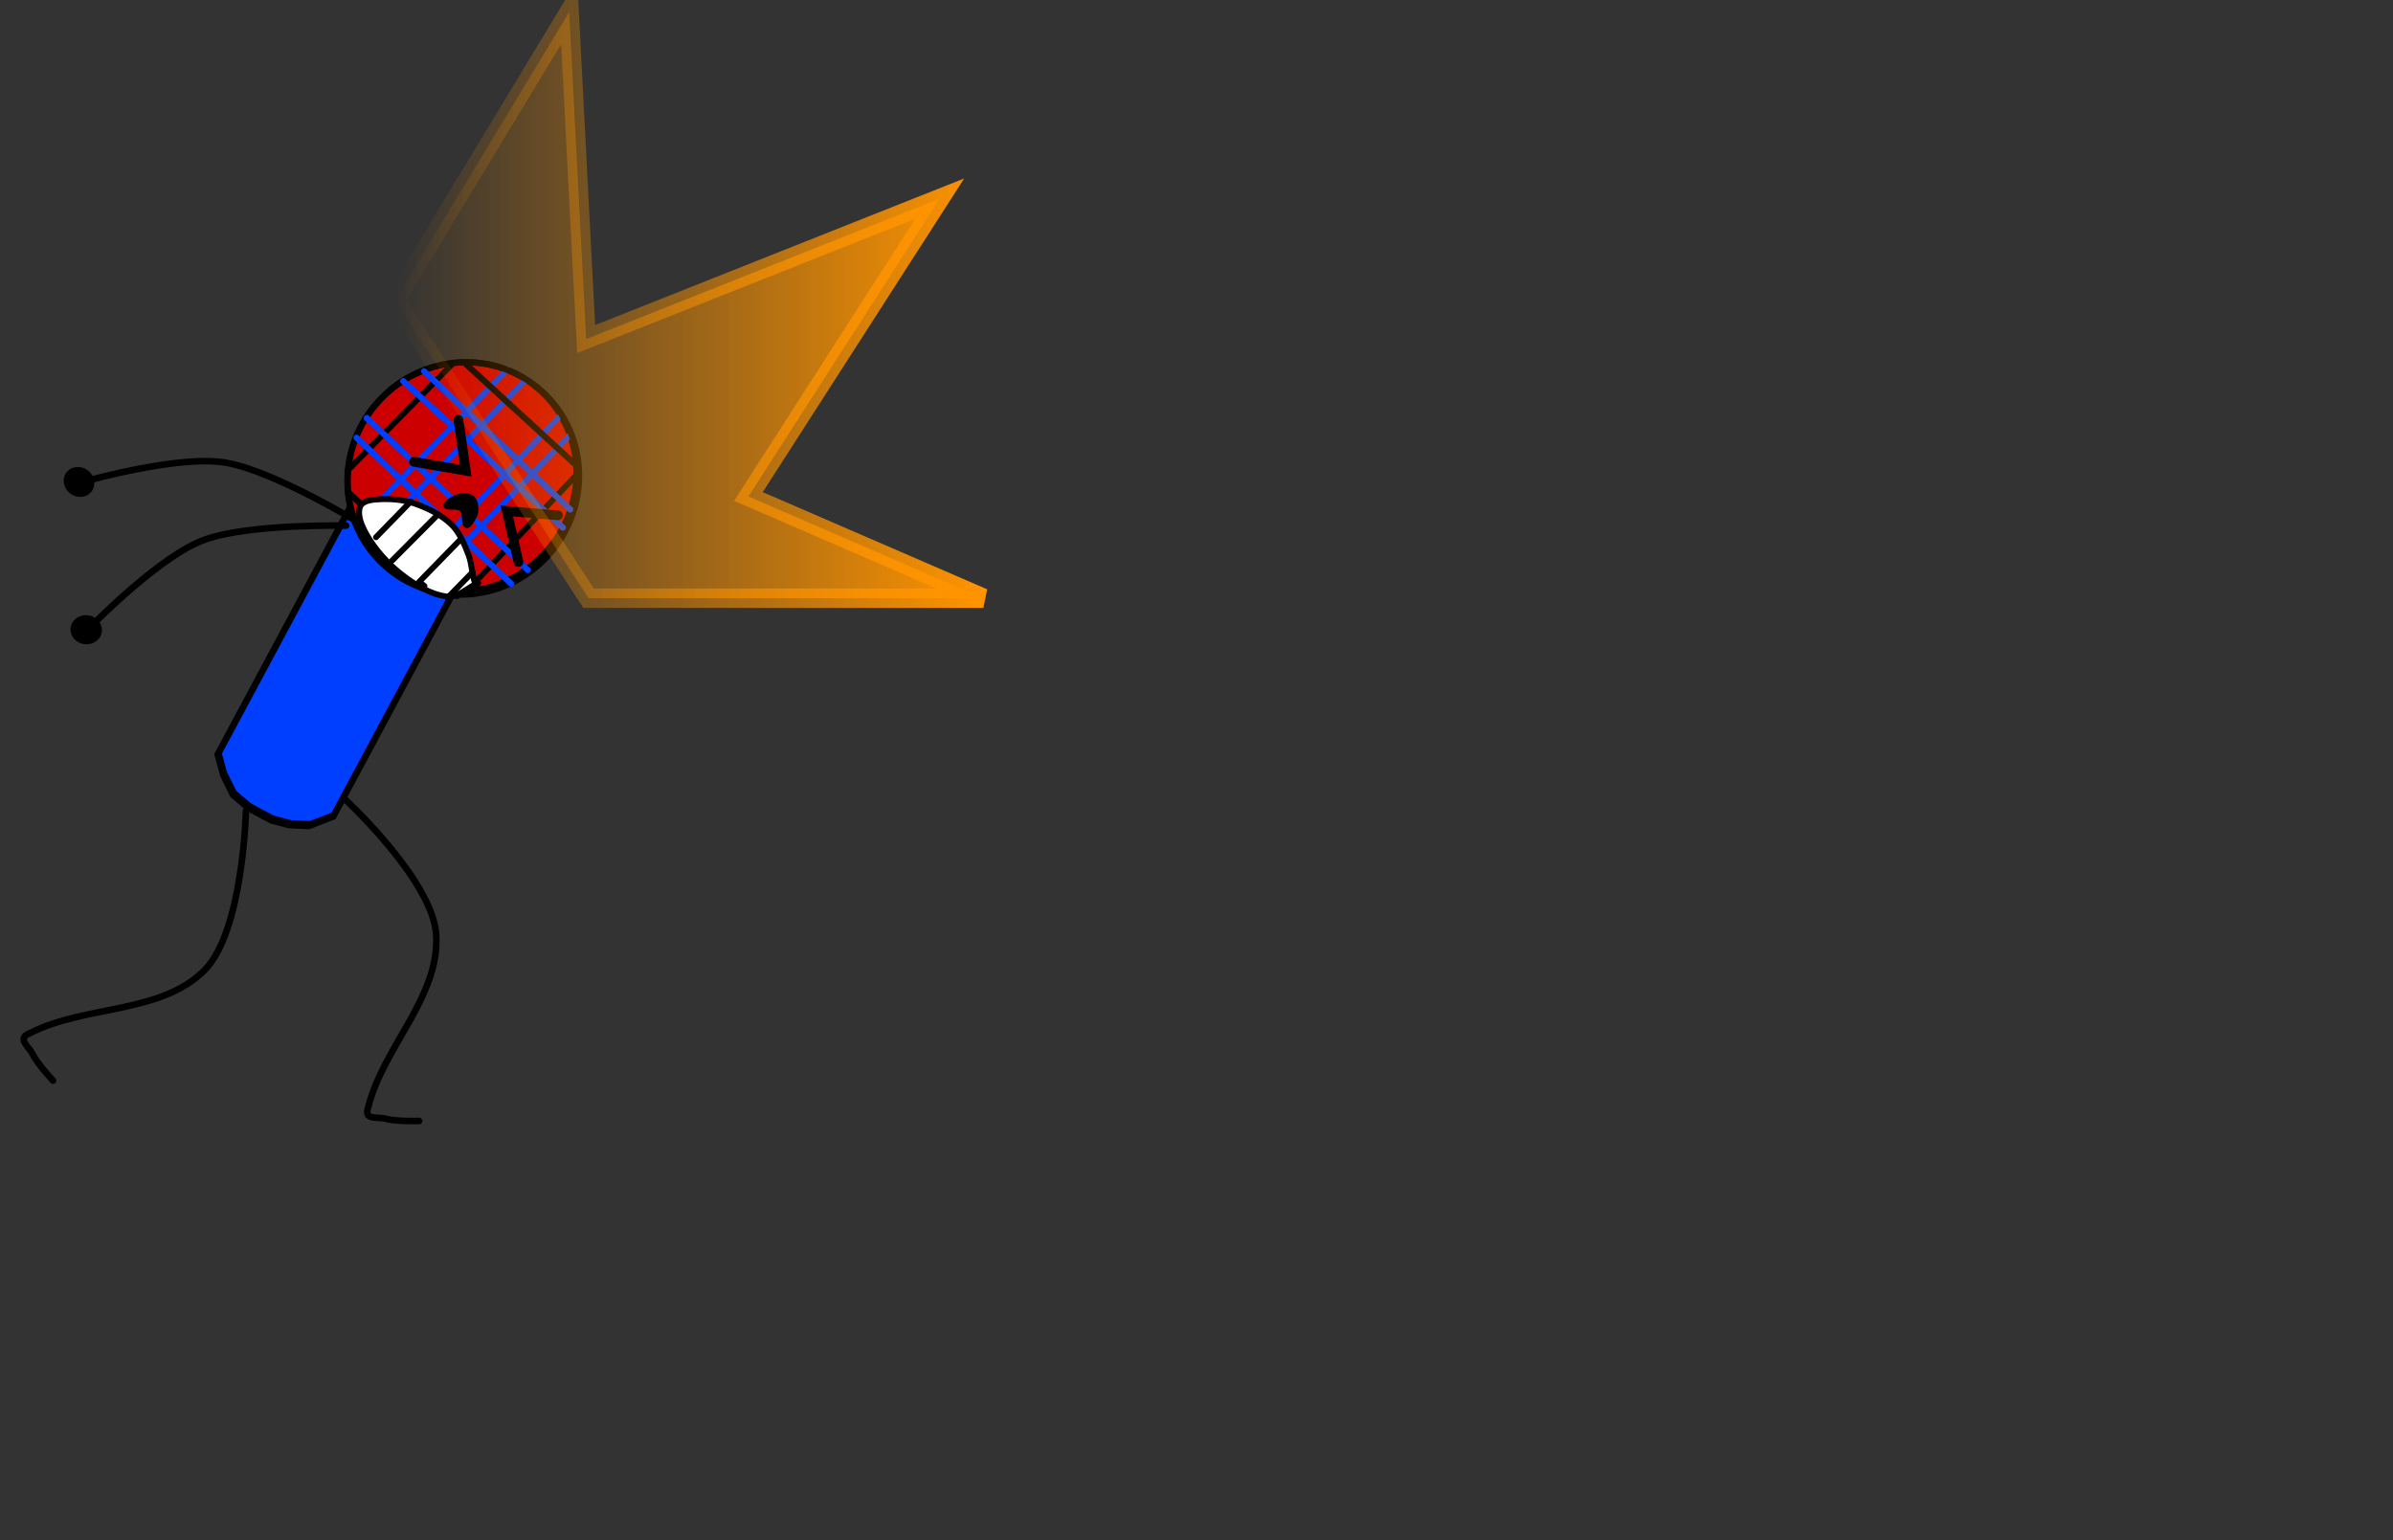 <svg version="1.1" width="247" height="159" viewBox="1 0 247 159" xmlns="http://www.w3.org/2000/svg" xmlns:xlink="http://www.w3.org/1999/xlink">
  <rect x="1" y="0" width="247" height="159" fill="#333333" stroke="none"/>
  <defs>
    <linearGradient id="grad_1" x2="1">
      <stop offset="0" stop-color="#FF9400" stop-opacity="0"/>
      <stop offset="1" stop-color="#FF9400" stop-opacity="1"/>
    </linearGradient>
    <linearGradient id="grad_2" x2="1">
      <stop offset="0" stop-color="#FF9400" stop-opacity="0"/>
      <stop offset="1" stop-color="#FF9400" stop-opacity="1"/>
    </linearGradient>
  </defs>
  <!-- Exported by Scratch - http://scratch.mit.edu/ -->
  <path id="ID0.6069741295650601" fill="#003FFF" stroke="#000000" stroke-width="2" d="M 220 212.500 L 260 212.500 L 260 278 L 254.900 282.550 L 249.400 284.550 L 243.900 285.550 L 235.900 285.550 L 229.900 284.550 L 224.400 281.550 L 220 278 L 220 212.500 Z " transform="matrix(0.298, 0.16, -0.209, 0.39, 16.05, -65.8)"/>
  <g id="ID0.8066711132414639" transform="matrix(1, 0, 0, 1, 0, 31)">
    <path id="ID0.5763716981746256" fill="#CC0000" stroke="#000000" stroke-width="2" d="M 228.500 148 C 239.122 148 248.747 152.118 255.716 158.771 C 262.686 165.423 267 174.611 267 184.750 C 267 194.889 262.686 204.077 255.716 210.729 C 248.747 217.382 239.122 221.500 228.500 221.500 C 217.878 221.500 208.253 217.382 201.284 210.729 C 194.314 204.077 190 194.889 190 184.750 C 190 174.611 194.314 165.423 201.284 158.771 C 208.253 152.118 217.878 148 228.500 148 Z " transform="matrix(-0.219, -0.207, -0.225, 0.238, 140.3, 21.55)"/>
    <path id="ID0.33080768724903464" fill="none" stroke="#003FFF" stroke-width="2" stroke-linecap="round" d="M 230 87.650 L 230 163 " transform="matrix(-0.219, -0.207, -0.207, 0.219, 127.45, 40.2)"/>
    <path id="ID0.29563110787421465" fill="none" stroke="#003FFF" stroke-width="2" stroke-linecap="round" d="M 247 87 L 248 164 " transform="matrix(-0.219, -0.207, -0.207, 0.219, 127.45, 40.2)"/>
    <path id="ID0.3557395921088755" fill="none" stroke="#003FFF" stroke-width="2" stroke-linecap="round" d="M 223 90.650 L 224 160.650 " transform="matrix(-0.219, -0.207, -0.207, 0.219, 127.45, 40.2)"/>
    <path id="ID0.45717029785737395" fill="none" stroke="#003FFF" stroke-width="2" stroke-linecap="round" d="M 254 89 L 255 163 " transform="matrix(-0.219, -0.207, -0.207, 0.219, 127.45, 40.2)"/>
    <path id="ID0.5075077214278281" fill="none" stroke="#000000" stroke-width="2" stroke-linecap="round" d="M 212 99.650 L 212 153 " transform="matrix(-0.219, -0.207, -0.207, 0.219, 127.45, 40.2)"/>
    <path id="ID0.07860057288780808" fill="none" stroke="#000000" stroke-width="2" stroke-linecap="round" d="M 269 100 L 270 152 " transform="matrix(-0.219, -0.207, -0.207, 0.219, 127.45, 40.2)"/>
  </g>
  <g id="ID0.8066711132414639" transform="matrix(1, 0, 0, 1, 0, 31)">
    <path id="ID0.5763716981746256" fill="none" stroke="#000000" stroke-width="2" d="M 228.500 148 C 239.122 148 248.747 152.118 255.716 158.771 C 262.686 165.423 267 174.611 267 184.750 C 267 194.889 262.686 204.077 255.716 210.729 C 248.747 217.382 239.122 221.500 228.500 221.500 C 217.878 221.500 208.253 217.382 201.284 210.729 C 194.314 204.077 190 194.889 190 184.750 C 190 174.611 194.314 165.423 201.284 158.771 C 208.253 152.118 217.878 148 228.500 148 Z " transform="matrix(-0.213, 0.232, 0.237, 0.218, 53.7, -74.9)"/>
    <path id="ID0.33080768724903464" fill="none" stroke="#003FFF" stroke-width="2" stroke-linecap="round" d="M 230 87.650 L 230 163 " transform="matrix(-0.213, 0.232, 0.219, 0.201, 72.4, -62.65)"/>
    <path id="ID0.29563110787421465" fill="none" stroke="#003FFF" stroke-width="2" stroke-linecap="round" d="M 247 87 L 248 164 " transform="matrix(-0.213, 0.232, 0.219, 0.201, 72.4, -62.65)"/>
    <path id="ID0.3557395921088755" fill="none" stroke="#003FFF" stroke-width="2" stroke-linecap="round" d="M 223 90.650 L 224 160.650 " transform="matrix(-0.213, 0.232, 0.219, 0.201, 72.4, -62.65)"/>
    <path id="ID0.45717029785737395" fill="none" stroke="#003FFF" stroke-width="2" stroke-linecap="round" d="M 254 89 L 255 163 " transform="matrix(-0.213, 0.232, 0.219, 0.201, 72.4, -62.65)"/>
    <path id="ID0.5075077214278281" fill="none" stroke="#000000" stroke-width="2" stroke-linecap="round" d="M 212 99.650 L 212 153 " transform="matrix(-0.213, 0.232, 0.219, 0.201, 72.4, -62.65)"/>
    <path id="ID0.07860057288780808" fill="none" stroke="#000000" stroke-width="2" stroke-linecap="round" d="M 269 100 L 270 152 " transform="matrix(-0.213, 0.232, 0.219, 0.201, 72.4, -62.65)"/>
  </g>
  <g id="ID0.6260323864407837" transform="matrix(1, 0, 0, 1, 0, 31)">
    <path id="ID0.570734029635787" fill="#FFFFFF" stroke="#000000" stroke-width="2" stroke-linecap="round" d="M 253.100 197.750 C 256.251 199.257 258.610 201.892 261.700 203.400 C 262.370 203.960 262.475 201.825 262.100 202.700 C 260.645 206.159 260.679 210.985 257.600 213.250 C 252.985 216.648 246.761 217.852 241 218.400 C 235.288 218.946 228.901 218.461 223.200 216.750 C 219.969 215.772 216.230 214.235 214.900 211.350 C 213.997 208.980 216.579 206.334 218.100 204.750 C 220.826 201.928 224.025 199.381 227.600 197.750 C 231.904 195.788 236.468 194.380 241.100 194.250 C 245.272 194.134 249.346 195.957 253.100 197.750 Z " transform="matrix(0.219, 0.207, -0.207, 0.219, 34.85, -69.45)"/>
    <path id="ID0.8104396956041455" fill="none" stroke="#000000" stroke-width="2" stroke-linecap="round" d="M 224.850 198.500 L 224.600 215.600 " transform="matrix(0.219, 0.207, -0.207, 0.219, 35.25, -69.25)"/>
    <path id="ID0.09764078725129366" fill="none" stroke="#000000" stroke-width="2" stroke-linecap="round" d="M 234.650 196.350 L 234.100 217.650 " transform="matrix(0.219, 0.207, -0.207, 0.219, 35.25, -69.25)"/>
    <path id="ID0.38310798816382885" fill="none" stroke="#000000" stroke-width="2" stroke-linecap="round" d="M 246.150 196.850 L 245.850 216.500 L 248.150 216.350 " transform="matrix(0.219, 0.207, -0.207, 0.219, 35.25, -69.25)"/>
    <path id="ID0.3697171122767031" fill="none" stroke="#000000" stroke-width="2" stroke-linecap="round" d="M 256.850 201.500 L 256.650 213.850 " transform="matrix(0.219, 0.207, -0.207, 0.219, 35.25, -69.25)"/>
  </g>
  <path id="ID0.8970635286532342" fill="#000000" stroke="#000000" stroke-width="2" d="M 221.500 170.500 C 223.275 170.525 225.067 171.398 226.350 172.600 C 228.054 174.207 229.482 176.217 230.200 178.500 C 231.048 181.109 232.433 186.115 230.540 186.686 C 228.061 187.432 224.947 181.428 221.500 181.300 C 217.894 181.428 215.019 187.520 212.160 186.686 C 209.898 186.026 211.446 181.141 212.100 178.500 C 212.691 176.059 214.468 174.168 216.300 172.600 C 217.755 171.353 219.652 170.525 221.500 170.500 Z " transform="matrix(-0.118, -0.112, -0.112, 0.118, 95.05, 56.05)"/>
  <path id="ID0.6990157160907984" fill="none" stroke="#000000" stroke-width="2" stroke-linecap="round" d="M 220 276 C 220 276 192.847 300.964 191.800 317.700 C 190.629 336.585 207.864 351.916 212.500 370.200 C 214.126 374.546 209.917 373.235 207.350 373.900 C 204.042 374.828 197 374.600 197 374.600 " transform="matrix(-0.338, 0, 0, 0.338, 110.85, -10.9)"/>
  <path id="ID0.23439549328759313" fill="none" stroke="#000000" stroke-width="1" stroke-linecap="round" d="M 245.750 128.700 L 241.600 132 L 246.100 135 " transform="matrix(-0.727, -0.687, -0.687, 0.727, 315.4, 118.6)"/>
  <path id="ID0.23439549328759313" fill="none" stroke="#000000" stroke-width="1" stroke-linecap="round" d="M 245.750 128.700 L 241.600 132 L 246.100 135 " transform="matrix(0.727, 0.687, -0.687, 0.727, -31.65, -209.2)"/>
  <path id="ID0.6990157160907984" fill="none" stroke="#000000" stroke-width="2" stroke-linecap="round" d="M 220 276 C 220 276 192.847 300.964 191.800 317.700 C 190.629 336.585 207.864 351.916 212.500 370.200 C 214.126 374.546 209.917 373.235 207.350 373.900 C 204.042 374.828 197 374.600 197 374.600 " transform="matrix(-0.223, -0.254, -0.254, 0.223, 145.55, 78.05)"/>
  <g id="ID0.41871581319719553" transform="matrix(0.797, 0.604, -0.604, 0.797, -74.1, -209.4)">
    <path id="ID0.3618726124987006" fill="none" stroke="#000000" stroke-width="2" stroke-linecap="round" d="M 264 216.800 C 264 216.800 278.380 191.111 289.900 183.250 C 301.696 174.955 330.300 167.800 330.300 167.800 " transform="matrix(0.335, 0.047, -0.047, 0.335, 145.35, 70.45)"/>
    <path id="ID0.05498608062043786" fill="#000000" stroke="none" d="M 222.875 154.750 C 223.323 154.750 223.730 154.918 224.024 155.190 C 224.318 155.461 224.500 155.836 224.500 156.250 C 224.500 156.664 224.318 157.039 224.024 157.310 C 223.730 157.582 223.323 157.750 222.875 157.750 C 222.427 157.750 222.020 157.582 221.726 157.310 C 221.432 157.039 221.250 156.664 221.250 156.250 C 221.250 155.836 221.432 155.461 221.726 155.190 C 222.020 154.918 222.427 154.750 222.875 154.750 Z "/>
  </g>
  <g id="ID0.41871581319719553" transform="matrix(0.992, 0.127, -0.127, 0.992, -191.35, -118.3)">
    <path id="ID0.3618726124987006" fill="none" stroke="#000000" stroke-width="2" stroke-linecap="round" d="M 264 216.800 C 264 216.800 278.380 191.111 289.900 183.250 C 301.696 174.955 330.300 167.800 330.300 167.800 " transform="matrix(0.335, 0.047, -0.047, 0.335, 145.35, 70.45)"/>
    <path id="ID0.05498608062043786" fill="#000000" stroke="none" d="M 222.875 154.750 C 223.323 154.750 223.730 154.918 224.024 155.190 C 224.318 155.461 224.500 155.836 224.500 156.250 C 224.500 156.664 224.318 157.039 224.024 157.310 C 223.730 157.582 223.323 157.750 222.875 157.750 C 222.427 157.750 222.020 157.582 221.726 157.310 C 221.432 157.039 221.250 156.664 221.250 156.250 C 221.250 155.836 221.432 155.461 221.726 155.190 C 222.020 154.918 222.427 154.750 222.875 154.750 Z "/>
  </g>
  <path id="ID0.29221266601234674" fill="url(#grad_1)" stroke="url(#grad_2)" stroke-width="2" stroke-linecap="round" d="M 274.750 150.750 L 254.750 120 L 272.750 90.250 L 274.500 124 L 311 109.500 L 291.250 140.250 L 315.500 150.750 L 274.750 150.750 Z " transform="matrix(1, 0, 0, 1, -213, -89)"/>
</svg>